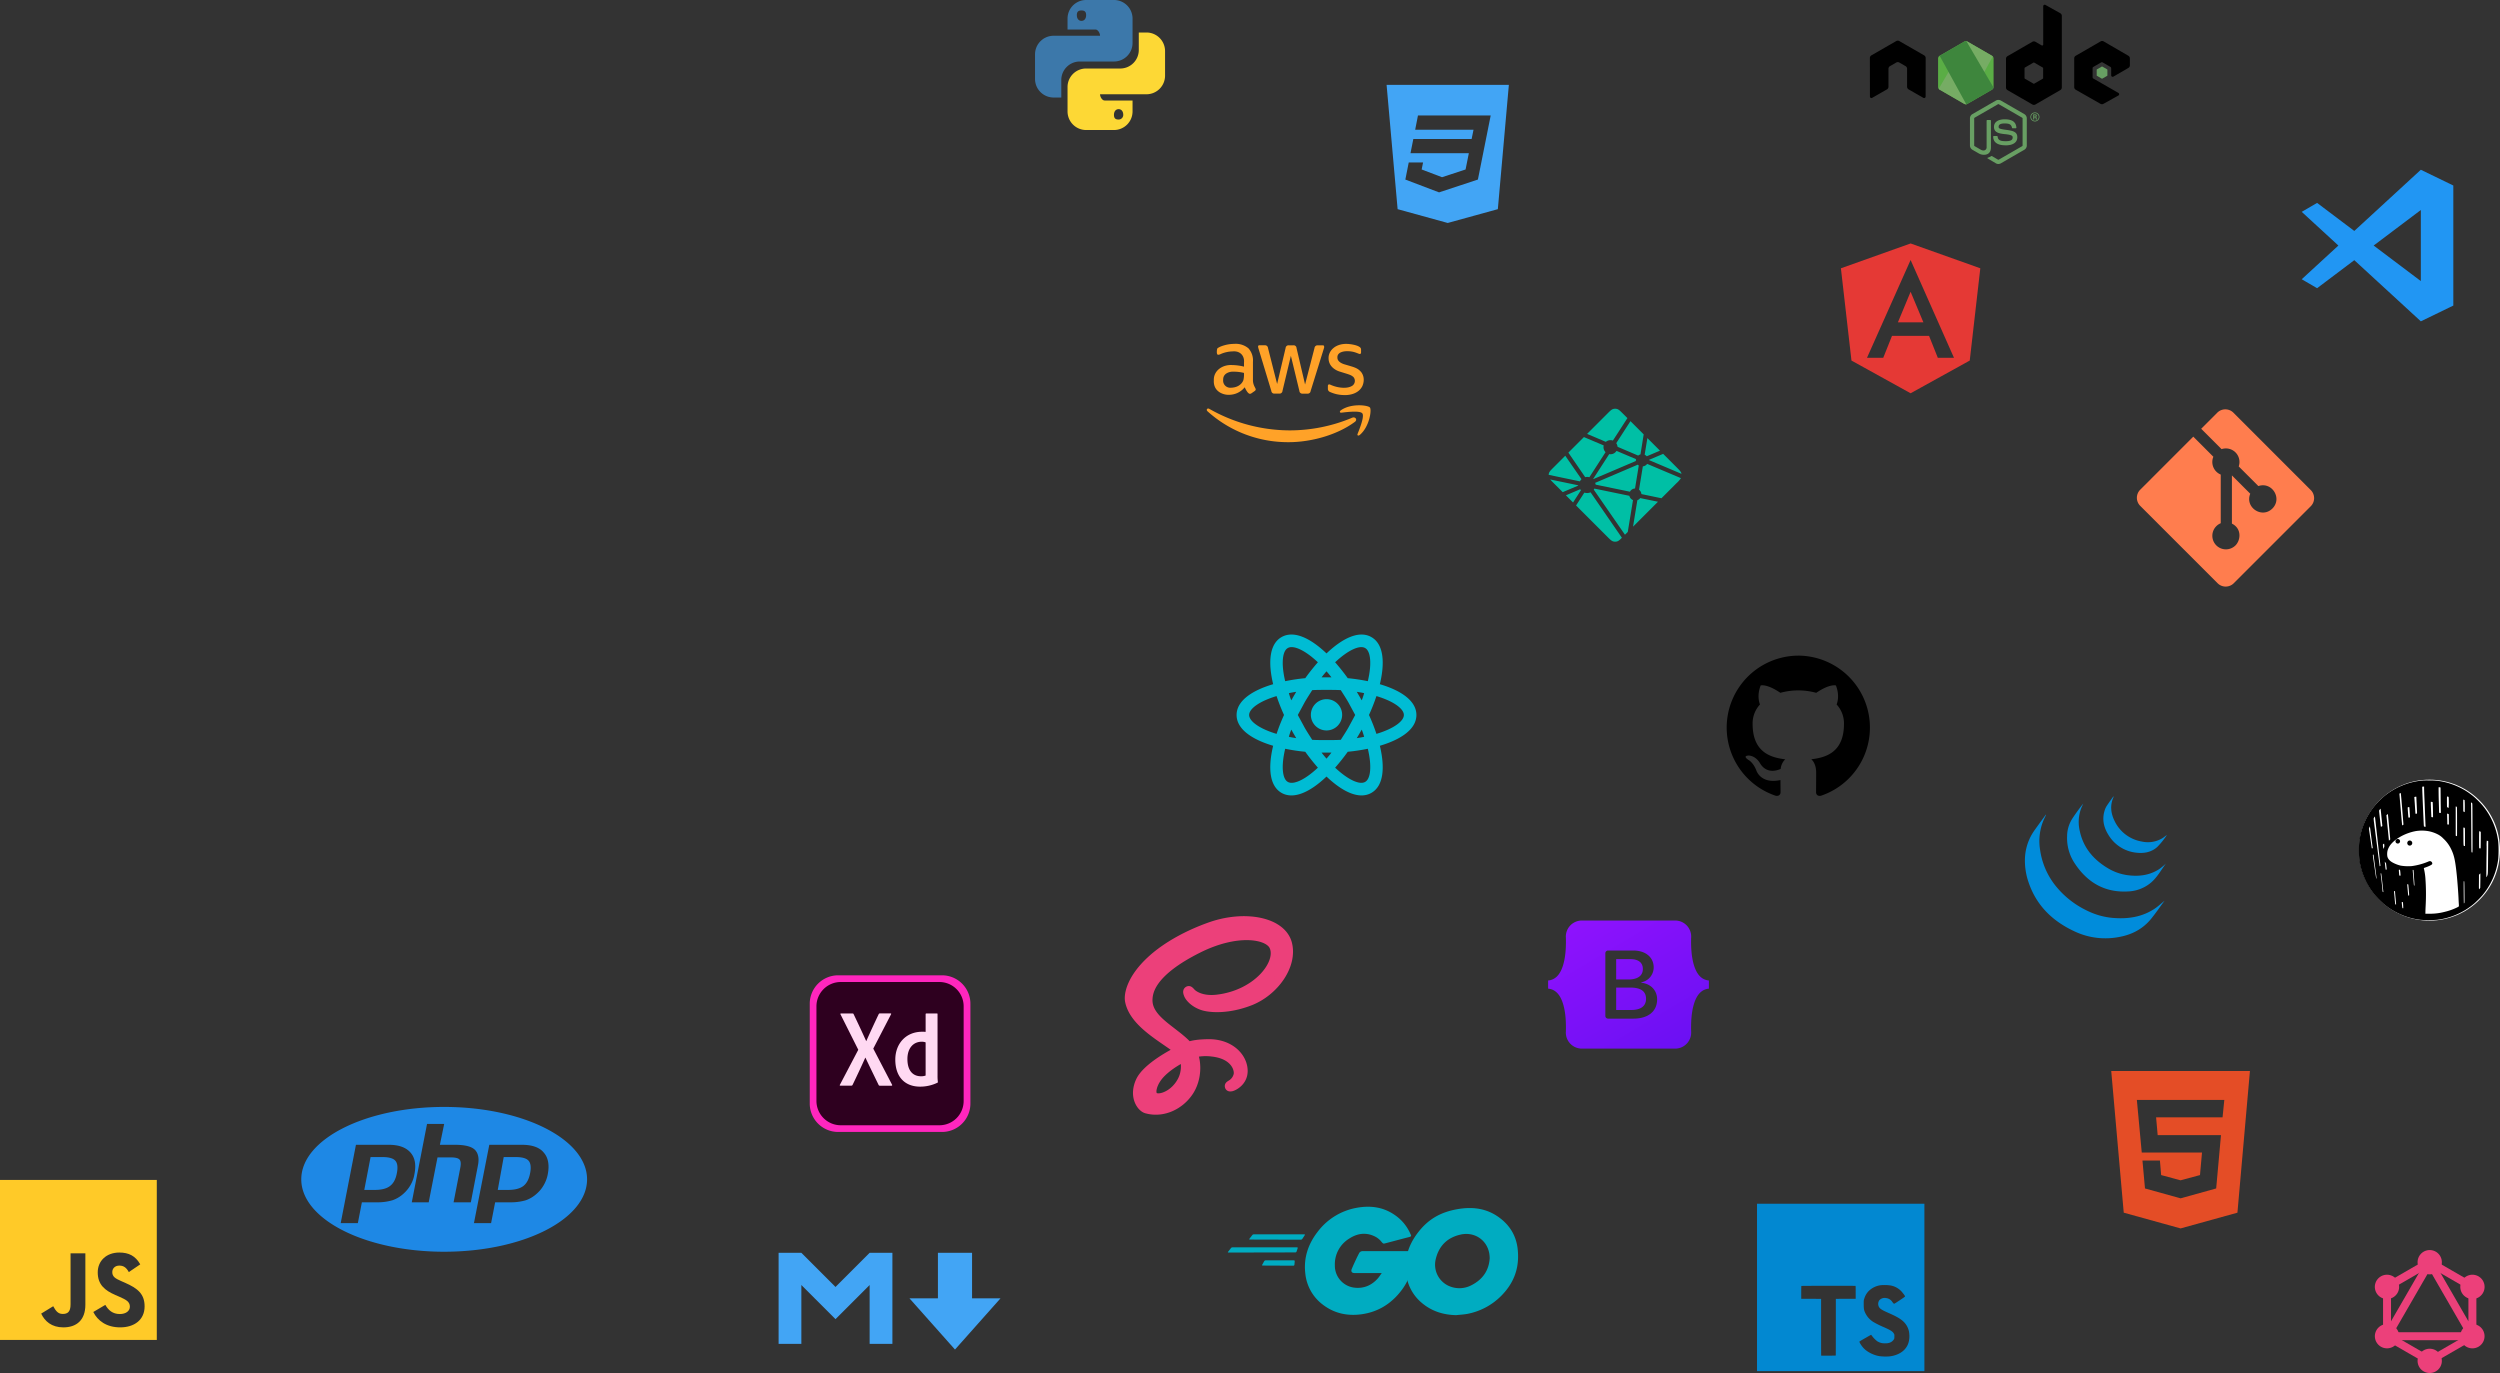 <svg xmlns="http://www.w3.org/2000/svg" xmlns:xlink="http://www.w3.org/1999/xlink" width="1737.906" height="954.465" viewBox="0 0 1737.906 954.465">
  <rect x="0" y="0" width="1737.906" height="954.465" fill="#333333" stroke="none"/>
  <defs>
    <clipPath id="clip-path">
      <path id="Path_34" data-name="Path 34" d="M212.607,226.2l-17.213,9.935a2.078,2.078,0,0,0-1.04,1.8v19.884a2.077,2.077,0,0,0,1.04,1.8l17.214,9.943a2.084,2.084,0,0,0,2.08,0l17.211-9.943a2.082,2.082,0,0,0,1.038-1.8V237.938a2.077,2.077,0,0,0-1.042-1.8L214.686,226.2a2.093,2.093,0,0,0-2.084,0" transform="translate(-194.354 -225.925)"/>
    </clipPath>
    <linearGradient id="linear-gradient" x1="-0.847" y1="-1.034" x2="-0.838" y2="-1.034" gradientUnits="objectBoundingBox">
      <stop offset="0.3" stop-color="#3e863d"/>
      <stop offset="0.5" stop-color="#55934f"/>
      <stop offset="0.8" stop-color="#5aad45"/>
    </linearGradient>
    <clipPath id="clip-path-2">
      <path id="Path_36" data-name="Path 36" d="M195.4,259.17a2.083,2.083,0,0,0,.613.538l14.766,8.529,2.46,1.414a2.087,2.087,0,0,0,1.2.272,2.127,2.127,0,0,0,.409-.075L233,236.606a2.059,2.059,0,0,0-.484-.384l-11.271-6.509-5.958-3.428a2.173,2.173,0,0,0-.539-.217Zm0,0" transform="translate(-195.398 -226.069)"/>
    </clipPath>
    <linearGradient id="linear-gradient-2" x1="-0.742" y1="-0.932" x2="-0.737" y2="-0.932" gradientUnits="objectBoundingBox">
      <stop offset="0.57" stop-color="#3e863d"/>
      <stop offset="0.72" stop-color="#619857"/>
      <stop offset="1" stop-color="#76ac64"/>
    </linearGradient>
    <clipPath id="clip-path-3">
      <path id="Path_38" data-name="Path 38" d="M215.016,225.942a2.1,2.1,0,0,0-.831.266l-17.164,9.906,18.508,33.711a2.066,2.066,0,0,0,.74-.255l17.213-9.943a2.085,2.085,0,0,0,1.005-1.42l-18.868-32.232a2.158,2.158,0,0,0-.421-.042c-.057,0-.114,0-.172.008" transform="translate(-197.021 -225.934)"/>
    </clipPath>
    <linearGradient id="linear-gradient-3" x1="-2.148" y1="-2.103" x2="-2.138" y2="-2.103" gradientUnits="objectBoundingBox">
      <stop offset="0.16" stop-color="#6bbf47"/>
      <stop offset="0.38" stop-color="#79b461"/>
      <stop offset="0.47" stop-color="#75ac64"/>
      <stop offset="0.7" stop-color="#659e5a"/>
      <stop offset="0.9" stop-color="#3e863d"/>
    </linearGradient>
    <linearGradient id="linear-gradient-4" x1="0.155" y1="0.035" x2="0.857" y2="0.975" gradientUnits="objectBoundingBox">
      <stop offset="0" stop-color="#8e12fd"/>
      <stop offset="1" stop-color="#6b10f3"/>
    </linearGradient>
  </defs>
  <g id="sass" transform="translate(784.905 639.891)">
    <path id="Path_14" data-name="Path 14" d="M339.5,332.013c-3.953-15.509-29.667-20.605-54-11.96-14.485,5.147-30.16,13.223-41.436,23.767-13.405,12.538-15.543,23.449-14.659,28.009,3.107,16.087,25.153,26.607,34.214,34.406v.047c-2.673,1.313-22.229,11.212-26.806,21.332-4.828,10.677.769,18.336,4.475,19.368,11.484,3.2,23.266-2.55,29.6-12,6.112-9.117,5.6-20.886,2.945-26.743a35.219,35.219,0,0,1,13.363-.765c15.318,1.789,18.323,11.352,17.749,15.356a10.094,10.094,0,0,1-4.862,6.868c-1.075.663-1.4.9-1.313,1.39.132.718.629.693,1.543.536,1.262-.213,8.041-3.256,8.335-10.643.37-9.38-8.62-19.874-24.537-19.6-6.554.115-10.677.735-13.656,1.845-.221-.251-.442-.5-.676-.748-9.839-10.5-28.03-17.923-27.261-32.038.281-5.13,2.066-18.642,34.954-35.031,26.942-13.427,48.512-9.729,52.24-1.543,5.326,11.7-11.527,33.437-39.506,36.573-10.66,1.194-16.274-2.937-17.668-4.475-1.471-1.619-1.687-1.692-2.24-1.39-.893.5-.327,1.925,0,2.78.837,2.176,4.263,6.031,10.107,7.948,5.143,1.687,17.656,2.614,32.795-3.239,16.95-6.567,30.189-24.809,26.3-40.054ZM267.38,411.043a22.334,22.334,0,0,1-.183,13.048c-.145.442-.306.876-.48,1.309s-.361.854-.565,1.275a24.42,24.42,0,0,1-4.033,5.878c-5.075,5.534-12.16,7.629-15.2,5.865-3.281-1.9-1.636-9.708,4.242-15.921,6.329-6.69,15.433-10.991,15.433-10.991l-.013-.025Z" transform="translate(-229.23 -315.864)" fill="#ec407a" stroke="#ec407a" stroke-width="6"/>
  </g>
  <path id="netlify" d="M69.472,34.615l-.034-.014a.145.145,0,0,1-.055-.031.265.265,0,0,1-.067-.224l1.863-11.393,8.738,8.741L70.829,35.56a.2.2,0,0,1-.08.014h-.036a.245.245,0,0,1-.048-.041,4.137,4.137,0,0,0-1.193-.918Zm12.675-.694,9.343,9.344c1.941,1.943,2.912,2.912,3.267,4.035a4.543,4.543,0,0,1,.13.5l-22.33-9.457-.036-.014c-.089-.036-.193-.077-.193-.169s.106-.135.2-.171l.029-.012ZM94.506,50.8a17.587,17.587,0,0,1-3.013,3.44L80.958,64.774,67.334,61.936l-.072-.014c-.121-.019-.248-.041-.248-.149A4.112,4.112,0,0,0,65.434,58.9a.237.237,0,0,1-.024-.222.077.077,0,0,1,0-.034l2.562-15.732.01-.053c.014-.121.036-.26.145-.26a4.17,4.17,0,0,0,2.8-1.6c.022-.024.036-.051.065-.065a.316.316,0,0,1,.248.034L94.5,50.8ZM78.536,67.2,61.213,84.519l2.965-18.224,0-.024a.346.346,0,0,1,.014-.07.235.235,0,0,1,.147-.106l.029-.012a4.459,4.459,0,0,0,1.675-1.246.369.369,0,0,1,.217-.145.217.217,0,0,1,.07,0l12.2,2.507ZM57.547,88.185l-1.953,1.953-21.587-31.2-.024-.034a.212.212,0,0,1-.063-.145.174.174,0,0,1,.053-.1L34,58.628c.065-.1.121-.193.181-.3l.048-.084.007-.007a.345.345,0,0,1,.123-.145.291.291,0,0,1,.176,0l23.916,4.932a.4.4,0,0,1,.183.08.176.176,0,0,1,.046.1,4.235,4.235,0,0,0,2.478,2.832c.067.034.039.108.007.188a.574.574,0,0,0-.036.108c-.3,1.832-2.885,17.593-3.58,21.847Zm-4.079,4.076c-1.439,1.425-2.288,2.179-3.247,2.483a4.821,4.821,0,0,1-2.907,0c-1.123-.357-2.095-1.326-4.035-3.269L21.6,69.8l5.663-8.782a.363.363,0,0,1,.1-.113.249.249,0,0,1,.219,0,5.867,5.867,0,0,0,3.949-.2c.065-.024.13-.041.181,0a.458.458,0,0,1,.067.077L53.468,92.263ZM19.509,67.707l-4.973-4.973,9.821-4.19a.2.2,0,0,1,.08-.017c.082,0,.13.082.174.157q.148.228.313.444l.031.039c.029.041.01.082-.019.121l-5.424,8.42Zm-7.174-7.174L6.043,54.242C4.973,53.171,4.2,52.4,3.657,51.727L22.787,55.7l.072.012c.118.019.248.041.248.152s-.142.176-.263.222l-.055.024ZM2.557,48.492A4.821,4.821,0,0,1,2.774,47.3c.357-1.123,1.326-2.092,3.269-4.035l8.051-8.051q5.562,8.071,11.152,16.121c.064.086.137.182.062.255a6.69,6.69,0,0,0-.952,1.273.386.386,0,0,1-.121.149.135.135,0,0,1-.1,0h0L2.557,48.49ZM16.25,33.057,27.076,22.231c1.017.446,4.72,2.01,8.032,3.409,2.507,1.061,4.792,2.025,5.511,2.338a.266.266,0,0,1,.169.13.247.247,0,0,1,0,.145,4.829,4.829,0,0,0,1.261,4.407c.072.072,0,.176-.063.265l-.034.051L30.959,50a.334.334,0,0,1-.1.121.279.279,0,0,1-.207,0,5.481,5.481,0,0,0-1.309-.178,7.212,7.212,0,0,0-1.258.152h0a.162.162,0,0,1-.13-.012.506.506,0,0,1-.108-.123ZM29.262,20.045,43.277,6.029c1.941-1.941,2.912-2.912,4.035-3.267a4.821,4.821,0,0,1,2.907,0c1.123.354,2.095,1.326,4.035,3.267l3.037,3.037L47.325,24.5a.374.374,0,0,1-.1.116.252.252,0,0,1-.217,0,5.055,5.055,0,0,0-4.628.892c-.065.067-.162.029-.243-.007-1.3-.566-11.426-4.845-12.875-5.46ZM59.41,11.183l9.2,9.2L66.4,34.123v.036a.325.325,0,0,1-.019.092c-.024.048-.072.058-.121.072a4.411,4.411,0,0,0-1.321.658.372.372,0,0,0-.048.041.153.153,0,0,1-.1.06.275.275,0,0,1-.1-.017L50.662,29.107l-.027-.012c-.089-.036-.2-.08-.2-.171a5.3,5.3,0,0,0-.747-2.206c-.067-.111-.142-.227-.084-.34ZM49.932,31.929,63.079,37.5c.072.034.152.065.183.14a.256.256,0,0,1,0,.137,3.268,3.268,0,0,0-.072.634v.369c0,.092-.094.13-.181.166l-.027.01c-2.083.89-29.24,12.47-29.283,12.47a.155.155,0,0,1-.125-.041c-.072-.072,0-.174.065-.265l.034-.048,10.8-16.73.019-.029c.063-.1.135-.215.251-.215l.108.017a5.035,5.035,0,0,0,.682.065,4.882,4.882,0,0,0,4.074-2.162.386.386,0,0,1,.082-.1.243.243,0,0,1,.236.01ZM34.875,54.071l29.6-12.624a.13.13,0,0,1,.084.041,4,4,0,0,0,.432.371l.065.041c.06.034.121.072.125.135a.246.246,0,0,1,0,.06L62.644,57.672l-.01.063c-.017.121-.034.258-.147.258a4.168,4.168,0,0,0-3.31,2.042l-.012.019a.336.336,0,0,1-.121.137.269.269,0,0,1-.169,0L35.269,55.324c-.024,0-.366-1.251-.393-1.254Z" transform="translate(1074.019 281.592)" fill="#00bfa5"/>
  <path id="markdown" d="M2.25,71.035V7.75H18.071L41.8,31.482,65.535,7.75H81.356V71.035H65.535v-40.9L41.8,53.869,18.071,30.137v40.9H2.25M113,7.75h23.732V39.393h19.777l-31.643,35.6-31.643-35.6H113Z" transform="translate(539.007 863.166)" fill="#42a5f5"/>
  <g id="Group_2301" data-name="Group 2301" transform="translate(1299.87 3.307)">
    <path id="Path_29" data-name="Path 29" d="M190.037,206.45a3.436,3.436,0,0,1-1.712-.458l-5.449-3.226c-.814-.455-.417-.616-.148-.709a11,11,0,0,0,2.464-1.124.414.414,0,0,1,.406.029l4.186,2.484a.553.553,0,0,0,.506,0l16.322-9.422a.515.515,0,0,0,.249-.441V174.749a.524.524,0,0,0-.253-.449l-16.316-9.413a.5.5,0,0,0-.5,0L173.477,174.3a.52.52,0,0,0-.259.445V193.58a.5.5,0,0,0,.253.437l4.47,2.582c2.427,1.213,3.91-.217,3.91-1.655v-18.59a.466.466,0,0,1,.474-.47h2.067a.467.467,0,0,1,.47.47v18.6c0,3.236-1.765,5.095-4.833,5.095a7,7,0,0,1-3.763-1.021l-4.282-2.468a3.451,3.451,0,0,1-1.712-2.978V174.745a3.43,3.43,0,0,1,1.712-2.974l16.339-9.426a3.579,3.579,0,0,1,3.432,0l16.318,9.43a3.443,3.443,0,0,1,1.712,2.974v18.835a3.453,3.453,0,0,1-1.712,2.974l-16.318,9.426a3.431,3.431,0,0,1-1.72.458" transform="translate(-100.705 -95.757)" fill="#689f63"/>
    <path id="Path_30" data-name="Path 30" d="M218.481,206.042c-7.142,0-8.639-3.278-8.639-6.028a.469.469,0,0,1,.473-.47h2.108a.472.472,0,0,1,.466.4c.319,2.148,1.267,3.232,5.585,3.232,3.44,0,4.9-.777,4.9-2.6,0-1.05-.417-1.83-5.761-2.353-4.47-.441-7.232-1.426-7.232-5,0-3.293,2.778-5.254,7.432-5.254,5.226,0,7.816,1.814,8.143,5.712a.475.475,0,0,1-.474.515h-2.12a.468.468,0,0,1-.458-.368c-.511-2.259-1.745-2.983-5.1-2.983-3.755,0-4.192,1.307-4.192,2.288,0,1.189.515,1.536,5.581,2.206,5.017.666,7.4,1.606,7.4,5.132,0,3.555-2.966,5.593-8.139,5.593m19.881-19.975h.547a.476.476,0,0,0,.535-.5c0-.482-.331-.482-.515-.482h-.564Zm-.666-1.544h1.213c.417,0,1.234,0,1.234.932a.811.811,0,0,1-.666.866c.486.033.519.351.584.8a3.442,3.442,0,0,0,.184.932h-.748c-.02-.163-.135-1.062-.135-1.111-.049-.2-.119-.3-.368-.3h-.617v1.414h-.682Zm-1.459,1.757a2.637,2.637,0,1,0,2.627-2.631,2.641,2.641,0,0,0-2.627,2.631m5.785.012a3.146,3.146,0,1,1-3.146-3.146,3.155,3.155,0,0,1,3.146,3.146" transform="translate(-124.108 -108.328)" fill="#689f63"/>
    <path id="Path_31" data-name="Path 31" d="M38.788,37a2.09,2.09,0,0,0-1.045-1.816L20.437,25.223a2.021,2.021,0,0,0-.951-.274h-.179a2.056,2.056,0,0,0-.956.274L1.047,35.18A2.106,2.106,0,0,0,0,37L.038,63.816a1.03,1.03,0,0,0,.519.9.989.989,0,0,0,1.038,0l10.288-5.892a2.11,2.11,0,0,0,1.046-1.814V44.485a2.084,2.084,0,0,1,1.044-1.81l4.38-2.522a2.078,2.078,0,0,1,1.046-.281,2.041,2.041,0,0,1,1.039.281l4.378,2.522a2.085,2.085,0,0,1,1.046,1.81V57.011a2.117,2.117,0,0,0,1.048,1.814L37.19,64.713a1.021,1.021,0,0,0,1.046,0,1.049,1.049,0,0,0,.518-.9Zm81.659,13.963a.519.519,0,0,1-.261.452l-5.944,3.426a.524.524,0,0,1-.522,0l-5.945-3.426a.518.518,0,0,1-.261-.452V44.1a.526.526,0,0,1,.257-.454l5.941-3.432a.528.528,0,0,1,.527,0l5.945,3.432a.521.521,0,0,1,.261.454ZM122.053.132a1.045,1.045,0,0,0-1.555.914V27.6a.731.731,0,0,1-1.1.633l-4.335-2.5a2.087,2.087,0,0,0-2.089,0L95.667,35.73a2.086,2.086,0,0,0-1.046,1.806V57.523a2.092,2.092,0,0,0,1.046,1.81l17.311,10a2.1,2.1,0,0,0,2.091,0l17.311-10a2.1,2.1,0,0,0,1.046-1.81V7.707a2.1,2.1,0,0,0-1.075-1.826ZM179.7,43.916a2.09,2.09,0,0,0,1.039-1.807V37.265a2.091,2.091,0,0,0-1.041-1.808l-17.2-9.985a2.089,2.089,0,0,0-2.1,0l-17.307,9.989a2.087,2.087,0,0,0-1.046,1.81V57.25a2.1,2.1,0,0,0,1.054,1.818l17.2,9.8a2.085,2.085,0,0,0,2.051.012l10.4-5.781a1.044,1.044,0,0,0,.008-1.818L155.346,51.29a1.037,1.037,0,0,1-.527-.9V44.119a1.037,1.037,0,0,1,.523-.905l5.418-3.126a1.033,1.033,0,0,1,1.042,0l5.422,3.126a1.042,1.042,0,0,1,.523.9v4.927a1.042,1.042,0,0,0,1.569.9Zm0,0" transform="translate(0 0)" fill-rule="evenodd"/>
    <path id="Path_32" data-name="Path 32" d="M389.437,105.121a.4.4,0,0,1,.4,0l3.322,1.916a.4.4,0,0,1,.2.347v3.836a.4.4,0,0,1-.2.347l-3.322,1.916a.4.4,0,0,1-.4,0l-3.32-1.916a.4.4,0,0,1-.2-.347v-3.836a.4.4,0,0,1,.2-.347Zm0,0" transform="translate(-228.242 -62.14)" fill="#689f63" fill-rule="evenodd"/>
    <g id="Group_20" data-name="Group 20" transform="translate(47.413 25.294)" clip-path="url(#clip-path)">
      <path id="Path_33" data-name="Path 33" d="M225.15,212.377l-48.5-23.774-24.869,50.733,48.5,23.776Zm0,0" transform="translate(-169.173 -203.852)" fill="url(#linear-gradient)"/>
    </g>
    <g id="Group_21" data-name="Group 21" transform="translate(47.84 25.353)" clip-path="url(#clip-path-2)">
      <path id="Path_35" data-name="Path 35" d="M144.07,215.564l34.248,46.353,45.294-33.464L189.362,182.1Zm0,0" transform="translate(-165.041 -200.065)" fill="url(#linear-gradient-2)"/>
    </g>
    <g id="Group_22" data-name="Group 22" transform="translate(48.503 25.298)" clip-path="url(#clip-path-3)">
      <path id="Path_37" data-name="Path 37" d="M197.02,225.934v43.892h37.459V225.934Zm0,0" transform="translate(-197.02 -225.934)" fill="url(#linear-gradient-3)"/>
    </g>
  </g>
  <path id="_733553" data-name="733553" d="M49.775,5.329a50.009,50.009,0,0,0-15.725,97.4c2.489.46,3.4-1.083,3.4-2.408,0-1.189-.044-4.331-.068-8.5-13.845,3.018-16.77-6.7-16.77-6.7-2.259-5.775-5.526-7.312-5.526-7.312-4.524-3.1.336-3.037.336-3.037,5,.355,7.623,5.152,7.623,5.152,4.443,7.635,11.655,5.432,14.492,4.15A10.669,10.669,0,0,1,40.7,77.393C29.645,76.13,18.021,71.843,18.021,52.7A19.372,19.372,0,0,1,23.148,39.28c-.516-1.263-2.221-6.347.485-13.223,0,0,4.182-1.344,13.69,5.121a46.988,46.988,0,0,1,24.928.006c9.5-6.465,13.677-5.121,13.677-5.121,2.713,6.882,1.008,11.96.5,13.223A19.335,19.335,0,0,1,81.541,52.7c0,19.2-11.636,23.422-22.725,24.66C60.6,78.905,62.2,81.954,62.2,86.615c0,6.683-.062,12.072-.062,13.708,0,1.338.9,2.894,3.422,2.4a50.014,50.014,0,0,0-15.781-97.4Z" transform="translate(1200.324 450.442)"/>
  <g id="jquery-d7c64dd9e4" transform="translate(1407.636 553.503)">
    <path id="Path_28" data-name="Path 28" d="M80.74,78.551l-.182-.1c-2.59,3.574-5.21,7.127-7.764,10.726a35.939,35.939,0,0,0-6.787,20.548,46.624,46.624,0,0,0,2.7,16.261c5.721,16.468,17.439,27.267,32.989,34.182a50.113,50.113,0,0,0,30.086,3.3c8.747-1.627,16.251-5.582,21.92-12.532,3.224-3.954,6.109-8.186,9.14-12.3.067-.09.062-.231.051-.183-2.166,1.764-4.266,3.763-6.638,5.356-8.827,5.923-18.74,7.314-29.075,6.458a50.031,50.031,0,0,1-17.839-4.994,62.468,62.468,0,0,1-22.282-17.678,51.363,51.363,0,0,1-10.506-24.7A37.514,37.514,0,0,1,78.691,83C79.307,81.489,80.055,80.033,80.74,78.551Zm83.309,33.9c-.294.273-.57.564-.88.817a43,43,0,0,1-3.944,3.162c-6.961,4.439-14.629,5.2-22.584,4.016a36.08,36.08,0,0,1-13.677-5.172c-9.659-5.966-16.406-14.1-18.816-25.43A26.84,26.84,0,0,1,105.158,74c.436-1.1.939-2.171,1.412-3.254-2.678,3.4-5.237,6.861-7.592,10.454a22.936,22.936,0,0,0-3.638,12.079,31.787,31.787,0,0,0,4.815,18.334c8.83,13.815,21.223,21.33,38.04,20.223a26.227,26.227,0,0,0,14.746-5.533C157.723,122.563,160.489,117.2,164.049,112.45Zm.524-19.584-.15-.11c-.872.655-1.7,1.38-2.625,1.956a19.544,19.544,0,0,1-14.52,2.461,25.709,25.709,0,0,1-18.937-14.309c-2.631-5.32-3.3-10.9-.753-16.538a2.64,2.64,0,0,0,.006-.66c-1.634,2.312-3.127,4.35-4.531,6.447a12.684,12.684,0,0,0-1.394,2.765c-2.189,6.168-1.082,12.033,2.241,17.4a25.694,25.694,0,0,0,20.29,12.711c4.988.46,9.8-.512,13.676-3.915a48.542,48.542,0,0,0,5.064-5.934C163.532,94.423,164.032,93.628,164.573,92.866Z" transform="translate(-66 -65.665)" fill="#008cdb"/>
  </g>
  <path id="bootstrap" d="M23.214,0A11.135,11.135,0,0,0,12.329,11.635c.2,5.816-.061,13.347-1.957,19.49C8.47,37.285,5.254,41.187,0,41.688v5.656c5.254.5,8.47,4.4,10.372,10.564,1.9,6.142,2.16,13.674,1.957,19.49A11.136,11.136,0,0,0,23.215,89.033H88.559A11.134,11.134,0,0,0,99.443,77.4c-.2-5.816.061-13.347,1.957-19.49,1.9-6.16,5.111-10.063,10.365-10.564V41.688c-5.254-.5-8.462-4.4-10.365-10.564-1.9-6.141-2.16-13.674-1.957-19.49A11.135,11.135,0,0,0,88.559,0H23.213ZM75.773,54.805c0,8.335-6.217,13.39-16.535,13.39H41.675A1.894,1.894,0,0,1,39.781,66.3V22.732a1.894,1.894,0,0,1,1.894-1.894H59.138c8.6,0,14.249,4.66,14.249,11.815A10.579,10.579,0,0,1,64.75,42.957v.262C71.337,43.943,75.773,48.5,75.773,54.805ZM57.323,26.842H47.309V40.987h8.434c6.52,0,10.116-2.626,10.116-7.319,0-4.4-3.092-6.826-8.536-6.826ZM47.309,46.6V62.189H57.691c6.788,0,10.385-2.724,10.385-7.843S64.379,46.6,57.255,46.6H47.309Z" transform="translate(1076.196 639.922)" fill-rule="evenodd" fill="url(#linear-gradient-4)"/>
  <g id="go" transform="translate(853.584 838.871)">
    <g id="Group_3" data-name="Group 3" transform="translate(14.831 19.187)">
      <g id="Group_2" data-name="Group 2">
        <g id="Group_1" data-name="Group 1">
          <path id="Path_1" data-name="Path 1" d="M58.481,145.789c-.393,0-.491-.2-.295-.491l2.063-2.652a1.407,1.407,0,0,1,1.08-.491H96.394c.393,0,.491.295.295.589l-1.67,2.554a1.5,1.5,0,0,1-.982.589Z" transform="translate(-58.088 -142.155)" fill="#00acc1"/>
        </g>
      </g>
    </g>
    <g id="Group_6" data-name="Group 6" transform="translate(0 28.223)">
      <g id="Group_5" data-name="Group 5">
        <g id="Group_4" data-name="Group 4">
          <path id="Path_2" data-name="Path 2" d="M36.443,159.217c-.393,0-.491-.2-.295-.491l2.063-2.652a1.407,1.407,0,0,1,1.08-.491H84.08a.451.451,0,0,1,.491.589l-.786,2.357a.859.859,0,0,1-.884.589Z" transform="translate(-36.05 -155.583)" fill="#00acc1"/>
        </g>
      </g>
    </g>
    <g id="Group_9" data-name="Group 9" transform="translate(23.77 37.26)">
      <g id="Group_8" data-name="Group 8">
        <g id="Group_7" data-name="Group 7">
          <path id="Path_3" data-name="Path 3" d="M71.762,172.644c-.393,0-.491-.295-.295-.589l1.375-2.456a1.3,1.3,0,0,1,.982-.589H93.469c.393,0,.589.295.589.688l-.2,2.357a.738.738,0,0,1-.688.688Z" transform="translate(-71.37 -169.01)" fill="#00acc1"/>
        </g>
      </g>
    </g>
    <g id="Group_13" data-name="Group 13" transform="translate(53.545)">
      <g id="CXHf1q_3_">
        <g id="Group_12" data-name="Group 12">
          <g id="Group_10" data-name="Group 10">
            <path id="Path_4" data-name="Path 4" d="M188.185,134.7c-6.188,1.572-10.411,2.75-16.5,4.322-1.473.393-1.572.491-2.848-.982a13.148,13.148,0,0,0-4.616-3.732c-6.188-3.045-12.179-2.161-17.778,1.473a20.889,20.889,0,0,0-10.019,18.662,15.4,15.4,0,0,0,13.26,15.421c6.679.884,12.278-1.473,16.7-6.483.884-1.08,1.67-2.259,2.652-3.634H150.075c-2.063,0-2.554-1.277-1.866-2.947,1.277-3.045,3.634-8.152,5.009-10.706a2.652,2.652,0,0,1,2.456-1.572h35.752c-.2,2.652-.2,5.3-.589,7.956a41.889,41.889,0,0,1-8.054,19.251c-7.072,9.331-16.3,15.126-27.993,16.7-9.626,1.277-18.564-.589-26.421-6.483a30.852,30.852,0,0,1-12.474-21.805c-1.277-10.706,1.866-20.332,8.349-28.779a43.587,43.587,0,0,1,27.5-16.992c9.233-1.67,18.073-.589,26.029,4.813a30.789,30.789,0,0,1,11.394,13.849c.589.884.2,1.375-.982,1.67Z" transform="translate(-115.614 -113.645)" fill="#00acc1"/>
          </g>
          <g id="Group_11" data-name="Group 11" transform="translate(70.013 0.91)">
            <path id="Path_5" data-name="Path 5" d="M254.718,189.456c-8.938-.2-17.09-2.75-23.966-8.643a30.8,30.8,0,0,1-10.608-18.957c-1.768-11.1,1.277-20.921,7.956-29.663,7.17-9.429,15.814-14.34,27.5-16.4,10.019-1.768,19.448-.786,27.993,5.009,7.759,5.3,12.572,12.474,13.849,21.9,1.67,13.26-2.161,24.064-11.3,33.3a45.008,45.008,0,0,1-23.573,12.572c-2.652.491-5.3.589-7.858.884Zm23.377-39.681a28.259,28.259,0,0,0-.295-3.241c-1.768-9.724-10.706-15.224-20.037-13.063-9.135,2.063-15.028,7.858-17.189,17.09a16.176,16.176,0,0,0,9.036,18.564,18.006,18.006,0,0,0,16.01-.589C273.38,164.508,277.6,158.222,278.095,149.775Z" transform="translate(-219.649 -114.996)" fill="#00acc1"/>
          </g>
        </g>
      </g>
    </g>
  </g>
  <path id="javascript" d="M3,3H112V114.216H3V3M31.642,95.927c2.422,5.252,7.206,9.577,15.381,9.577,9.083,0,15.32-4.943,15.32-15.756V54.036H52.049V89.5c0,5.314-2.119,6.673-5.45,6.673-3.512,0-4.965-2.471-6.6-5.375l-8.357,5.128m36.212-1.112C70.882,100.87,77,105.5,86.566,105.5c9.689,0,16.955-5.128,16.955-14.582,0-8.712-4.9-12.6-13.625-16.435l-2.543-1.112c-4.421-1.915-6.3-3.213-6.3-6.3,0-2.533,1.877-4.51,4.9-4.51,2.907,0,4.844,1.3,6.6,4.51l7.933-5.375C97.163,55.766,92.44,53.48,85.96,53.48c-9.144,0-15.018,5.932-15.018,13.778,0,8.527,4.9,12.543,12.293,15.756l2.543,1.112c4.723,2.1,7.509,3.4,7.509,6.982,0,2.966-2.725,5.128-6.964,5.128-5.026,0-7.933-2.657-10.113-6.364l-8.357,4.943Z" transform="translate(-3 817.236)" fill="#ffca28"/>
  <path id="php" d="M99.335,106.58C44.453,106.58,0,84.064,0,56.25S44.453,5.92,99.335,5.92s99.335,22.516,99.335,50.33-44.453,50.33-99.335,50.33M56.373,40.77c4.47,0,7.533.828,9.023,2.566,1.49,1.656,1.821,4.636,1.076,8.526-.828,4.387-2.4,7.2-4.8,9.023q-3.477,2.732-10.679,2.732h-7.2L48.178,40.77h8.2M27.4,86.713H39.32l2.814-14.486H52.317a37.1,37.1,0,0,0,11.01-1.407,22.016,22.016,0,0,0,7.947-4.8,23.769,23.769,0,0,0,4.8-6.043A21.193,21.193,0,0,0,78.64,52.69c1.324-6.457.414-11.506-2.732-15.066-3.228-3.642-8.2-5.381-15.066-5.381H38L27.4,86.713M87.415,17.757l-10.6,54.469H88.574L94.7,41.018h9.437c2.98,0,4.967.5,5.877,1.49s1.076,2.815.579,5.463l-4.718,24.254h12l4.884-25.413c1.076-5.132.248-8.857-2.235-11.258-2.483-2.235-7.036-3.311-13.659-3.311H96.355l2.98-14.486H87.415M149,40.77c4.553,0,7.533.828,9.023,2.566,1.49,1.656,1.821,4.636,1.076,8.526-.828,4.387-2.4,7.2-4.718,9.023-2.4,1.821-5.96,2.732-10.761,2.732h-7.036l4.139-22.847H149M120.03,86.713h11.92l2.815-14.486h10.1a37.906,37.906,0,0,0,11.175-1.407,22.413,22.413,0,0,0,7.864-4.8,22.088,22.088,0,0,0,4.8-6.043,23.177,23.177,0,0,0,2.649-7.285c1.242-6.457.331-11.506-2.815-15.066-2.98-3.642-8.2-5.381-15.066-5.381H130.709Z" transform="translate(209.437 763.576)" fill="#1e88e5"/>
  <g id="python" transform="translate(719.516)">
    <g id="Group_18" data-name="Group 18" transform="translate(0)">
      <path id="Path_17" data-name="Path 17" d="M37.52,2A12.918,12.918,0,0,0,24.6,14.924v7.591H43.982c1.763,0,3.213,2.58,3.213,4.343H14.923A12.918,12.918,0,0,0,2,39.781V56.87A12.918,12.918,0,0,0,14.923,69.793h5.332V57.683A12.888,12.888,0,0,1,33.142,44.76H56.87A12.888,12.888,0,0,0,69.793,31.872V14.924A12.918,12.918,0,0,0,56.87,2ZM34.272,9.275c1.808,0,3.248.547,3.248,3.213s-1.441,4.025-3.248,4.025c-1.763,0-3.213-1.359-3.213-4.025s1.45-3.213,3.213-3.213Z" transform="translate(-2 -2.001)" fill="#3c78aa"/>
      <path id="Path_18" data-name="Path 18" d="M56.529,7V19.111A12.881,12.881,0,0,1,43.65,32.034H19.923A12.881,12.881,0,0,0,7,44.912V61.861A12.926,12.926,0,0,0,19.923,74.792H39.272A12.925,12.925,0,0,0,52.195,61.863V54.269H32.8c-1.763,0-3.2-2.571-3.2-4.334H61.869A12.925,12.925,0,0,0,74.792,37.006V19.923A12.925,12.925,0,0,0,61.872,7ZM12.967,27.4l-.018.018c.054-.011.113-.007.168-.018ZM42.52,60.281c1.763,0,3.213,1.359,3.213,4.025a3.209,3.209,0,0,1-3.213,3.2c-1.808,0-3.248-.538-3.248-3.2S40.713,60.281,42.52,60.281Z" transform="translate(15.597 15.594)" fill="#fdd835"/>
    </g>
  </g>
  <path id="angular" d="M51.614,2.5l48.454,17.266L92.723,83.9,51.614,106.643,10.5,83.9,3.16,19.766,51.614,2.5m0,11.511L21.3,81.977H32.594L38.678,66.74H64.44l6.084,15.238H81.76L51.614,14.011m8.88,43.3h-17.7L51.614,36.1Z" transform="translate(1276.568 166.742)" fill="#e53935"/>
  <g id="Group_2302" data-name="Group 2302" transform="translate(1639.495 541.854)">
    <g id="Group_1468" data-name="Group 1468" transform="translate(0.36 0.146)">
      <circle id="Ellipse_156" data-name="Ellipse 156" cx="49" cy="49" r="49" transform="translate(0.051)" fill="#fff"/>
    </g>
    <g id="logo" transform="translate(0.321 0.675)">
      <path id="Path_26" data-name="Path 26" d="M44.729.025c-.227.024-.955.107-1.612.167A48.891,48.891,0,0,0,17.085,11.4,63.834,63.834,0,0,0,11.4,17.089,48.8,48.8,0,0,0,.224,42.679a77.193,77.193,0,0,0,0,11.75A48.8,48.8,0,0,0,11.4,80.019,63.836,63.836,0,0,0,17.085,85.7,48.8,48.8,0,0,0,42.675,96.88a77.195,77.195,0,0,0,11.75,0A48.8,48.8,0,0,0,80.015,85.7,63.838,63.838,0,0,0,85.7,80.019a48.8,48.8,0,0,0,11.177-25.59,77.191,77.191,0,0,0,0-11.75A48.8,48.8,0,0,0,85.7,17.089,63.836,63.836,0,0,0,80.015,11.4,48.836,48.836,0,0,0,54.5.24,47.4,47.4,0,0,0,49.087.013C46.926-.011,44.956,0,44.729.025Zm.6,5.159c0,1.4.1,4.43.227,7.308.072,1.409.155,3.427.191,4.478.131,3.726.525,13.506.585,14.377l.06.872-.537-.06a1.952,1.952,0,0,1-.621-.131,13.738,13.738,0,0,1-.167-1.839c-.215-4.251-.919-20.742-.991-23.154L44,4.384l.334-.048c.179-.024.478-.06.669-.072l.322-.012ZM56.754,4.9c.012.012.048,3.618.084,8.013s.107,8.359.143,8.789a1.867,1.867,0,0,1-.036.848,1.786,1.786,0,0,1-.645,0l-.549-.048-.084-3.475c-.048-1.923-.107-4.048-.131-4.741-.1-2.114-.179-9.29-.107-9.469.048-.131.179-.143.681-.06.346.072.633.131.645.143Zm-27.62,4c.072.107.633,6.687,1.325,15.3.227,2.926.454,5.6.49,5.935.06.609.048.633-.334.872a2.044,2.044,0,0,1-.478.239,1.835,1.835,0,0,1-.143-.693c-.167-1.552-.812-9.051-1.266-14.473-.263-3.188-.5-6.042-.537-6.353-.06-.525-.048-.573.263-.74.382-.2.6-.239.681-.084Zm32.874,2.4c.334.119.37.179.442.86a60.327,60.327,0,0,1-.048,6.9,1.689,1.689,0,0,1-1.122-.633c-.036-.143-.072-1.839-.072-3.761C61.208,10.784,61.16,11.011,62.008,11.3Zm-22.055.561c0,.322.084,2.1.179,3.976s.2,4.251.251,5.278c.084,2.078.107,2.006-.693,2.054-.394.012-.394.012-.418-.585-.024-.334-.084-1.373-.155-2.329s-.2-3.021-.3-4.6-.215-3.141-.251-3.475c-.072-.6-.06-.621.263-.74a2.536,2.536,0,0,1,.74-.131c.382-.012.382-.012.382.549Zm33.125,1.636.406.167.084,1.6c.036.872.06,2.758.036,4.179l-.036,2.6-.5-.251-.5-.239-.036-3.964c-.024-2.185-.012-4.036.012-4.12C72.588,13.292,72.588,13.292,73.077,13.495Zm-21.8,1.564c.072.072.239,5.863.251,8.8l.012,1.767-.561-.084a5.319,5.319,0,0,1-.6-.084c-.036-.024-.394-8.872-.394-9.732v-.884l.609.072A2.761,2.761,0,0,1,51.273,15.059Zm27.5.848c.143.167.167,2.782.2,17.207.036,16.562.036,16.992-.179,16.992a.781.781,0,0,1-.418-.155c-.179-.131-.2-1.576-.263-15.727-.048-8.574-.107-16.359-.143-17.3L77.9,15.2l.346.251a3.685,3.685,0,0,1,.525.454ZM68.062,18.355a6,6,0,0,1,.131,1.5c.06,2.639.072,18.819.012,18.867a1.237,1.237,0,0,1-.478-.131l-.43-.179V18.1l.334.072a1.244,1.244,0,0,1,.43.179ZM35.1,19.023c.036.322.1,1.051.131,1.648s.119,1.923.191,2.961c.143,2.1.119,2.233-.561,2.233-.358,0-.406-.036-.454-.394-.119-.7-.537-6.58-.478-6.675a2.668,2.668,0,0,1,.967-.322C34.973,18.462,35.068,18.713,35.1,19.023ZM15.353,22.068c.131,1.266.394,3.917.585,5.887s.37,3.642.37,3.714c0,.143-.919.6-1.015.5-.06-.06-1.254-10.628-1.254-11.105,0-.287.919-1.493,1.039-1.361.036.024.155,1.087.275,2.364Zm46.822,1.254.346.2.012,2.579c.012,1.409.036,2.985.036,3.5.024,1.075-.107,1.254-.752,1.027l-.37-.131V29.472c0-.573-.036-2.233-.084-3.7l-.072-2.651h.275a1.585,1.585,0,0,1,.609.2ZM20.6,27.956c.215,2.293.561,6.162.788,8.6l.406,4.418-.466.466-.454.466-.084-.943c-.048-.525-.287-2.961-.537-5.421s-.609-6.03-.788-7.929l-.334-3.439.466-.43c.418-.394.466-.406.549-.191C20.19,23.669,20.393,25.651,20.6,27.956ZM11.652,29.4c.263,2.352.955,8.61,1.552,13.9s1.158,10.389,1.266,11.344.263,2.4.358,3.224C15,59.265,15,59.361,14.8,59.5c-.287.215-.406.191-.406-.06,0-.107-.107-1.015-.239-1.994-.215-1.636-.573-4.406-1.373-10.628-.167-1.254-.49-3.75-.716-5.553s-.585-4.49-.776-5.971-.513-4.012-.716-5.648a28.355,28.355,0,0,1-.31-3.224,4.327,4.327,0,0,1,.86-1.373C11.15,25.09,11.389,27.036,11.652,29.4ZM8,34.547c.179,1.433.513,4.048.74,5.827s.513,3.976.645,4.9l.227,1.672-.251.215c-.143.119-.287.167-.334.119a4.74,4.74,0,0,1-.215-1.051c-.072-.525-.513-3.594-.991-6.806l-.848-5.851.275-.812a3.007,3.007,0,0,1,.334-.8A22.606,22.606,0,0,1,8,34.547Zm65.557-1.564c.167.167.191.908.191,6.389v6.2h-.334c-.728,0-.716.179-.764-6.6l-.036-6.174h.382A.879.879,0,0,1,73.555,32.983ZM47.416,35.12a23.323,23.323,0,0,1,7.38,2.352,14.062,14.062,0,0,1,3.893,2.914,24.048,24.048,0,0,1,5.445,7.392c2.09,4.275,2.9,8.06,3.929,18.21.466,4.55,1.075,12.8,1.206,16.18.036.979.119,2.591.191,3.582.131,2.1.287,1.815-1.564,2.711a39.951,39.951,0,0,1-8.3,2.9,39.346,39.346,0,0,1-10.508,1.3l-2.866.012.024-1.373c0-.752.072-2.508.143-3.881a152.973,152.973,0,0,0-.179-19.7,43.21,43.21,0,0,0-1.063-6.639c-.06-.155.215-.287,1.4-.693,2.161-.752,4.036-1.7,4.323-2.161.513-.884-.406-2.149-1.576-2.149a5.48,5.48,0,0,0-1.373.466,45.135,45.135,0,0,1-11.129,3,31.673,31.673,0,0,1-7.762-.322,23.169,23.169,0,0,1-5.374-2.042c-2.161-1.122-3.487-2.615-3.881-4.382a10.75,10.75,0,0,1,.119-3.941,12.733,12.733,0,0,1,1.9-3.9c3.4-4.478,10.425-8.359,17.625-9.72A26.746,26.746,0,0,1,47.416,35.12Zm36.839.37c.43.179.478.227.478.633.024,3.26-.048,10.711-.107,11.022-.012.107-.633.119-.9.024-.167-.06-.191-.7-.191-5.971,0-3.773.048-5.9.119-5.9a3.007,3.007,0,0,1,.6.191Zm5.218,6.556.43.179-.084,9.887c-.1,12.6-.107,12.968-.561,14.055-.74,1.779-.7,2.137-.633-5.672.024-3.9.084-7.857.107-8.777s.048-3.511.06-5.768a25.664,25.664,0,0,1,.119-4.084A2.722,2.722,0,0,1,89.473,42.046ZM17.658,45.02a2.642,2.642,0,0,1-.3,1.827l-.382.812-.143-1.194c-.227-1.911-.227-1.994.227-2.281a.959.959,0,0,1,.454-.215,4.584,4.584,0,0,1,.143,1.051Zm-7.38,7.2c.107.979.943,7.475,1.373,10.664.645,4.932.693,5.636.406,5.338-.036-.036-.31-1.7-.6-3.69C9.6,51.659,9.61,51.742,9.765,51.647c.322-.215.43-.1.513.573Zm8.6,5.469c.072.3.418,3.535.418,3.929,0,.334-.43.645-.621.454a14.254,14.254,0,0,1-.334-2.245c-.131-1.182-.263-2.412-.3-2.735l-.072-.6.418.478A2.6,2.6,0,0,1,18.876,57.689Zm9.637,4.5c.131.119.215.6.322,1.887.179,2.329.2,2.149-.287,2.149s-.49.036-.657-2.066c-.167-2.138-.167-2.114.155-2.114A.973.973,0,0,1,28.513,62.191Zm9.457.179c.024.119.084.836.131,1.588s.143,2.448.239,3.761c.334,4.824.346,5.433.143,5.433-.227,0-.251-.179-.513-3.582-.1-1.409-.275-3.63-.394-4.932s-.179-2.388-.143-2.412C37.564,62.084,37.91,62.191,37.97,62.37Zm-22.45,2.293c.072.107.525,3.929,1.087,9.147.167,1.576.334,3.093.37,3.379l.06.513-.3-.191a.619.619,0,0,1-.31-.585c0-.752-.513-5.708-.908-8.741-.227-1.72-.406-3.236-.406-3.379a.22.22,0,0,1,.406-.143Zm68.913,4.991-.084,4.991-.3.442c-.681,1-.645,1.194-.609-4.394l.024-5.123.442-.454a2.358,2.358,0,0,1,.525-.442c.036,0,.036,2.245,0,4.979ZM73.388,77.571c.06,6.938.048,7.475-.143,7.69-.119.131-.227.215-.263.179-.084-.1-.2-15.225-.107-15.309a.379.379,0,0,1,.275-.06C73.3,70.108,73.34,70.956,73.388,77.571Zm-39-4.753c.084.74.382,4.287.5,5.959.072,1.122.072,1.158-.191,1.242-.143.048-.31.036-.358-.024-.084-.084-.346-2.735-.669-6.818l-.084-.979h.37C34.3,72.2,34.328,72.222,34.388,72.819ZM25,77a1.249,1.249,0,0,1,.143.681c0,.31.143,1.923.3,3.594.454,4.573.49,5.194.287,5.075-.31-.179-.585-.454-.525-.525a8.274,8.274,0,0,0-.119-1.325c-.084-.693-.191-1.815-.239-2.508s-.155-1.958-.251-2.806c-.227-2.09-.215-2.329.048-2.329A.563.563,0,0,1,25,77Zm5.648,8.036c.036.263.107,1.242.155,2.173.084,1.791.048,1.923-.442,1.552-.143-.107-.239-.561-.382-1.923-.251-2.46-.263-2.364.2-2.317C30.531,84.557,30.578,84.6,30.65,85.035Z" transform="translate(0 0)"/>
      <path id="Path_27" data-name="Path 27" d="M213.668,340.946a1.588,1.588,0,1,0,1.982,2.3A1.583,1.583,0,0,0,213.668,340.946Zm8.1,1.146a1.831,1.831,0,0,0,0,3.1,1.765,1.765,0,1,0,0-3.1Z" transform="translate(-187.281 -300.106)"/>
    </g>
  </g>
  <path id="react" d="M63.75,47.308A10.872,10.872,0,1,1,52.878,58.3,10.918,10.918,0,0,1,63.75,47.308m-26.919,57.5c3.663,2.209,11.686-1.163,20.93-9.884a140.84,140.84,0,0,1-8.779-11.047,131.977,131.977,0,0,1-13.953-2.093c-2.965,12.442-1.86,20.988,1.8,23.023m4.128-33.372L39.273,68.47a46.014,46.014,0,0,0-1.686,5c1.57.349,3.314.64,5.116.93l-1.744-2.965m38.023-4.419L83.692,58.3l-4.709-8.721c-1.744-3.081-3.6-5.814-5.291-8.547-3.14-.174-6.453-.174-9.942-.174s-6.8,0-9.942.174c-1.686,2.733-3.547,5.465-5.291,8.547L43.808,58.3l4.709,8.721c1.744,3.081,3.6,5.814,5.291,8.547,3.14.174,6.453.174,9.942.174s6.8,0,9.942-.174c1.686-2.733,3.547-5.465,5.291-8.547M63.75,27.947c-1.1,1.279-2.267,2.616-3.43,4.186h6.86c-1.163-1.57-2.326-2.907-3.43-4.186m0,60.7c1.1-1.279,2.267-2.616,3.43-4.186H60.32c1.163,1.57,2.326,2.907,3.43,4.186M90.61,11.784c-3.6-2.209-11.628,1.163-20.872,9.884a140.84,140.84,0,0,1,8.779,11.047,131.982,131.982,0,0,1,13.954,2.093c2.965-12.442,1.86-20.988-1.86-23.023m-4.07,33.372,1.686,2.965a46.015,46.015,0,0,0,1.686-5c-1.57-.349-3.314-.64-5.116-.93l1.744,2.965m8.43-40.988c8.547,4.884,9.477,17.733,5.872,32.733,14.767,4.36,25.407,11.57,25.407,21.4s-10.64,17.035-25.407,21.4c3.6,15,2.674,27.849-5.872,32.733-8.488,4.884-20.058-.7-31.221-11.337-11.163,10.64-22.733,16.221-31.279,11.337-8.488-4.884-9.419-17.733-5.814-32.733C11.89,75.331,1.25,68.122,1.25,58.3S11.89,41.261,26.657,36.9c-3.6-15-2.674-27.849,5.814-32.733,8.547-4.884,20.116.7,31.279,11.337C74.913,4.866,86.483-.716,94.971,4.168M93.285,58.3a130.9,130.9,0,0,1,5.174,13.14c12.209-3.663,19.07-8.9,19.07-13.14s-6.86-9.477-19.07-13.14A130.9,130.9,0,0,1,93.285,58.3m-59.07,0a130.9,130.9,0,0,1-5.174-13.14c-12.209,3.663-19.07,8.9-19.07,13.14s6.86,9.477,19.07,13.14A130.9,130.9,0,0,1,34.215,58.3m52.326,13.14L84.8,74.4c1.8-.291,3.547-.581,5.116-.93a46.014,46.014,0,0,0-1.686-5l-1.686,2.965m-16.8,23.488c9.244,8.721,17.267,12.093,20.872,9.884,3.721-2.035,4.826-10.581,1.86-23.023a131.977,131.977,0,0,1-13.954,2.093,140.84,140.84,0,0,1-8.779,11.047M40.959,45.156,42.7,42.191c-1.8.291-3.547.581-5.116.93a46.016,46.016,0,0,0,1.686,5l1.686-2.965m16.8-23.488c-9.244-8.721-17.267-12.093-20.93-9.884-3.663,2.035-4.767,10.581-1.8,23.023a131.981,131.981,0,0,1,13.953-2.093A140.84,140.84,0,0,1,57.762,21.668Z" transform="translate(858.387 438.728)" fill="#00bcd4"/>
  <path id="typescript" d="M46,46V162.372H162.372V46Zm88.425,56.523v0c1.116,0,2.384.061,3.338.164a13.5,13.5,0,0,1,9.483,5.253c1.282,1.572,1.72,2.26,1.627,2.555-.06.19-.94.82-3.735,2.676-2.746,1.823-3.631,2.369-3.837,2.369s-.642-.447-1.268-1.3a5.824,5.824,0,0,0-4.337-2.656,4.9,4.9,0,0,0-4.778,1.68,4.545,4.545,0,0,0-.274,4.215c.707,1.511,1.987,2.346,6.893,4.5,5.658,2.481,8.525,4.179,10.613,6.286a13.066,13.066,0,0,1,3.738,8.6,15.888,15.888,0,0,1-.555,5.688c-1.268,4.267-4.689,7.392-9.7,8.863a18.8,18.8,0,0,1-3.952.743,34.771,34.771,0,0,1-6.414-.18c-4.245-.618-9.038-3.089-11.427-5.89a16.952,16.952,0,0,1-2.671-4.036c0-.192.1-.3.472-.541,1.118-.711,7.528-4.375,7.653-4.375a3.4,3.4,0,0,1,.744.877A18.538,18.538,0,0,0,129.6,141.6a9.566,9.566,0,0,0,2.932,1.218,8.63,8.63,0,0,0,2.492.2,7.86,7.86,0,0,0,2.473-.206,5.691,5.691,0,0,0,3.74-2.668c.257-.521.262-.586.262-1.848v-1.309l-.315-.624c-.763-1.514-2.406-2.552-7.6-4.8a60.933,60.933,0,0,1-6.449-3.216,15,15,0,0,1-5.592-5.862c-1.178-2.3-1.354-3.16-1.357-6.622,0-2.71-.007-2.677.554-4.407a12.93,12.93,0,0,1,2.7-4.546,14.468,14.468,0,0,1,9.243-4.322c.459-.043,1.075-.06,1.744-.058Zm-30.907.535h0c6.918,0,10.883.027,10.947.067.12.074.135.676.135,4.519v4.433l-6.9.025-6.9.025v19.6c0,10.779-.022,19.663-.052,19.741-.049.132-.58.142-5.071.142H90.656l-.052-.2c-.033-.111-.058-8.995-.058-19.741l0-19.539-6.9-.025-6.9-.025V107.7c0-3.474.024-4.4.116-4.5s3.618-.123,18.8-.138c2.927,0,5.56,0,7.867,0Z" transform="translate(1175.402 790.784)" fill="#0288d1" fill-rule="evenodd"/>
  <path id="html" d="M52.28,91.516l24.743-6.87,3.344-37.084H36.352L35.257,35.221h46.2l1.216-12.1H21.883l3.4,36.537H67.174l-1.4,15.685-13.5,3.648-13.5-3.648-.851-10.092H25.773l1.763,19.393,24.743,6.87M4.07,3h96.419L91.8,101.486,52.28,112.429,12.764,101.486,4.07,3Z" transform="translate(1463.58 741.521)" fill="#e44d26"/>
  <path id="Subtraction_7" data-name="Subtraction 7" d="M42.5,96h0L7.664,86.4,0,0H85L77.336,86.4,42.5,96ZM15.394,53.944,13.036,65.823l23.427,8.909,27.008-8.909,2.217-11.087,1.364-6.821.716-3.593,4.6-23.046H21.81l-1.94,9.919H60.428L59.115,37.61H18.587L16.618,47.5H57.175L54.907,58.814,38.552,64.189,24.377,58.814l.985-4.871Z" transform="translate(963.906 59)" fill="#42a5f5"/>
  <g id="adobe-xd-1" transform="translate(562.906 678)">
    <path id="Path_7142" data-name="Path 7142" d="M91.909,108.895H19.777A19.76,19.76,0,0,1,0,89.117V19.777A19.76,19.76,0,0,1,19.777,0H91.909a19.76,19.76,0,0,1,19.777,19.777v69.34A19.76,19.76,0,0,1,91.909,108.895Z" fill="#ff26be"/>
    <path id="Path_7143" data-name="Path 7143" d="M189.685,203.784H121.091A16.921,16.921,0,0,1,104.2,186.893v-65.8A16.921,16.921,0,0,1,121.091,104.2H189.64a16.89,16.89,0,0,1,16.892,16.892v65.757a16.864,16.864,0,0,1-16.847,16.936Z" transform="translate(-99.545 -99.545)" fill="#2e001f"/>
    <path id="Path_7144" data-name="Path 7144" d="M490,617.273l13.032,25.036c.232.371.094.746-.281.746h-8.1a.912.912,0,0,1-.978-.6c-2.98-6.143-6-12.286-9.123-18.893h-.094c-2.792,6.237-5.866,12.8-8.841,18.942a.9.9,0,0,1-.84.514h-7.671c-.465,0-.514-.371-.277-.652l12.75-24.294L467.248,593.5a.376.376,0,0,1,.277-.652h8.006c.465,0,.652.094.835.514,2.931,6.143,5.91,12.473,8.7,18.661h.094c2.7-6.143,5.678-12.518,8.564-18.616.232-.371.371-.6.84-.6h7.492c.371,0,.514.281.281.652Zm15.314,7.586c0-10.843,7.215-19.313,18.661-19.313a20.515,20.515,0,0,1,2.421.094v-12.33a.464.464,0,0,1,.465-.465h7.353c.371,0,.465.138.465.371v42.722a33.237,33.237,0,0,0,.232,4.561c0,.281-.094.371-.371.514a27.7,27.7,0,0,1-11.915,2.7c-10.1.04-17.316-6.192-17.311-18.853Zm21.077-11.91a6.994,6.994,0,0,0-2.7-.465c-5.866,0-9.958,4.512-9.958,12.009,0,8.564,4.19,12.009,9.449,12.009a8.725,8.725,0,0,0,3.212-.514V612.948Z" transform="translate(-445.84 -566.317)" fill="#ffd9f2"/>
  </g>
  <path id="Icon_awesome-git-alt" data-name="Icon awesome-git-alt" d="M120.886,58.368,67.106,4.573a7.94,7.94,0,0,0-11.224,0L44.7,15.747,58.869,29.917A9.428,9.428,0,0,1,70.8,41.93L84.46,55.587c9.414-3.245,16.826,8.526,9.755,15.591-7.285,7.285-19.309-.789-15.4-10.269L66.066,48.178V81.69c6.958,3.449,6.122,11.51,2.5,15.126A9.437,9.437,0,1,1,58.3,81.415V47.587a9.434,9.434,0,0,1-5.126-12.376L39.21,21.226,2.324,58.117a7.937,7.937,0,0,0,0,11.224l53.8,53.794a7.937,7.937,0,0,0,11.221,0l53.544-53.544a7.937,7.937,0,0,0,0-11.224Z" transform="translate(1485.477 282.313)" fill="#ff7d4e"/>
  <path id="Icon_awesome-aws" data-name="Icon awesome-aws" d="M32.094,29.252c-.128,4.029,1.886,5.813,1.935,6.947a1.452,1.452,0,0,1-.729,1.115l-2.277,1.594a1.9,1.9,0,0,1-1,.342c-.076,0-1.457.326-3.643-4.556A13.984,13.984,0,0,1,15.24,39.933c-2.9.158-10.745-1.644-10.341-10-.283-6.81,6.059-11.04,12.618-10.682a35.727,35.727,0,0,1,8.359,1.115V17.588c.479-4.707-2.615-8.359-7.971-7.811a21.22,21.22,0,0,0-8.155,1.8c-1.309.6-1.476.5-1.912.5-1.318,0-.776-3.821-.523-4.3.927-1.139,6.379-3.264,11.73-3.234a13.672,13.672,0,0,1,9.907,3.074A12.5,12.5,0,0,1,32.1,16.926l0,12.326ZM16.72,35.014c5.769-.084,8.211-3.552,8.768-5.42a17.818,17.818,0,0,0,.365-4.874,30.576,30.576,0,0,0-7.037-.866c-2.7-.2-7.617,1-7.425,5.739a4.941,4.941,0,0,0,5.33,5.422Zm30.405,4.1A2.054,2.054,0,0,1,44.87,37.27L36.011,7.98a6.8,6.8,0,0,1-.342-1.526.82.82,0,0,1,.687-.934c.043-.007-.379,0,3.958,0a2.021,2.021,0,0,1,2.233,1.845L48.9,32.417,54.8,7.364a2.013,2.013,0,0,1,2.277-1.822h3.053a1.969,1.969,0,0,1,2.256,1.845L68.33,32.76,74.889,7.388a2.081,2.081,0,0,1,2.256-1.845h3.508c.151-.023,1.094-.144.934,1.526-.076.329.607-1.9-9.384,30.224a2.053,2.053,0,0,1-2.256,1.845H66.622a2.053,2.053,0,0,1-2.256-1.912l-5.9-24.394L52.636,37.2a2.05,2.05,0,0,1-2.256,1.912H47.125Zm48.65,1a24.033,24.033,0,0,1-10.2-2.186,2.277,2.277,0,0,1-1.389-2.119V33.9c0-1.5,1.1-1.227,1.571-1.048a24.425,24.425,0,0,0,5.125,1.708c6.52,1.34,9.387-.409,10.09-.8a4.09,4.09,0,0,0,.934-6.217c-1.864-1.564-2.754-1.622-9.451-3.736-.825-.229-7.774-2.421-7.79-9.314C84.552,9.471,89.117,4.5,97.027,4.541c2.254,0,8.259.735,9.885,2.779a2.149,2.149,0,0,1,.342,1.252v1.8q0,1.185-.866,1.185c-1.372-.153-3.805-1.987-8.745-1.912-1.226-.064-7.1.162-6.833,4.442-.076,3.373,4.734,4.638,5.283,4.783,6.486,1.951,8.654,2.275,11.228,5.262,3.049,3.958,1.405,8.592.774,9.862-3.394,6.669-12.171,6.127-12.321,6.123Zm7.151,18.654c-12.458,9.2-30.542,14.1-45.983,14.1A83.454,83.454,0,0,1,.5,51.391c-1.162-1.048-.137-2.483,1.275-1.685A113.383,113.383,0,0,0,58.149,64.67a112.111,112.111,0,0,0,42.977-8.815c2.1-.889,3.873,1.388,1.8,2.914Zm5.193-5.922c-1.594-2.049-10.545-.957-14.553-.479-1.208.137-1.412-.911-.318-1.685,7.128-5.011,18.835-3.576,20.18-1.891s-.365,13.415-7.037,19.018c-1.025.866-2,.409-1.549-.729,1.5-3.78,4.872-12.184,3.279-14.235Z" transform="translate(838.906 234.515)" fill="#ffa228"/>
  <g id="graphql" transform="translate(1613.908 849.844)">
    <path id="Path_7145" data-name="Path 7145" d="M56.929,92.722l-3.064-1.769L88,31.832,91.063,33.6Z" transform="translate(-12.168 -8.954)" fill="#ec407a" stroke="#ec407a" stroke-width="2"/>
    <path id="Path_7146" data-name="Path 7146" d="M50.855,265.17h68.267v3.538H50.855Z" transform="translate(-9.86 -187.895)" fill="#ec407a" stroke="#ec407a" stroke-width="2"/>
    <path id="Path_7147" data-name="Path 7147" d="M90.8,114.312,56.65,94.6l1.769-3.064,34.146,19.715Zm29.663-51.383L86.313,43.213l1.769-3.064,34.146,19.715Z" transform="translate(-14.304 -15.332)" fill="#ec407a" stroke="#ec407a" stroke-width="2"/>
    <path id="Path_7148" data-name="Path 7148" d="M58.459,62.869,56.69,59.805,90.836,40.09,92.6,43.154Z" transform="translate(-14.335 -15.287)" fill="#ec407a" stroke="#ec407a" stroke-width="2"/>
    <path id="Path_7149" data-name="Path 7149" d="M124.285,92.722,90.151,33.6l3.064-1.769,34.134,59.121ZM62.46,51.125H66V90.556H62.46Zm59.338,0h3.538V90.556H121.8Z" transform="translate(-18.76 -8.954)" fill="#ec407a" stroke="#ec407a" stroke-width="2"/>
    <path id="Path_7150" data-name="Path 7150" d="M195.457,286.641l-1.545-2.677,29.7-17.147,1.545,2.676Z" transform="translate(-119.567 -189.158)" fill="#ec407a" stroke="#ec407a" stroke-width="2"/>
    <path id="Path_7151" data-name="Path 7151" d="M111.265,82.754a7.443,7.443,0,1,1-2.728-10.167,7.45,7.45,0,0,1,2.728,10.167M51.885,48.461a7.443,7.443,0,1,1-2.728-10.167,7.45,7.45,0,0,1,2.728,10.167M39.012,82.754a7.443,7.443,0,1,1,10.167,2.728,7.455,7.455,0,0,1-10.167-2.728m59.38-34.293a7.443,7.443,0,1,1,10.167,2.728,7.455,7.455,0,0,1-10.167-2.728m-23.253,55.16a7.438,7.438,0,1,1,7.438-7.438,7.431,7.431,0,0,1-7.438,7.438m0-68.588a7.438,7.438,0,1,1,7.438-7.438,7.431,7.431,0,0,1-7.438,7.438" fill="#ec407a" stroke="#ec407a" stroke-width="2"/>
  </g>
  <g id="vscode" transform="translate(1585.669 88.047)">
    <path id="Path_7152" data-name="Path 7152" d="M10.629,278.24v8.392H2.237V278.24Z" transform="translate(0 -139.31)" fill="#f6f6f6" opacity="0"/>
    <path id="Path_7153" data-name="Path 7153" d="M112.763,29.953,66.5,72.493,40.641,53,29.955,59.223l25.487,23.42-25.487,23.42L40.641,112.3,66.5,92.813l46.266,42.521,22.571-10.962V40.916Zm0,27.978v49.422l-32.8-24.712Z" transform="translate(-15.552 0)" fill="#2196f3"/>
  </g>
</svg>
